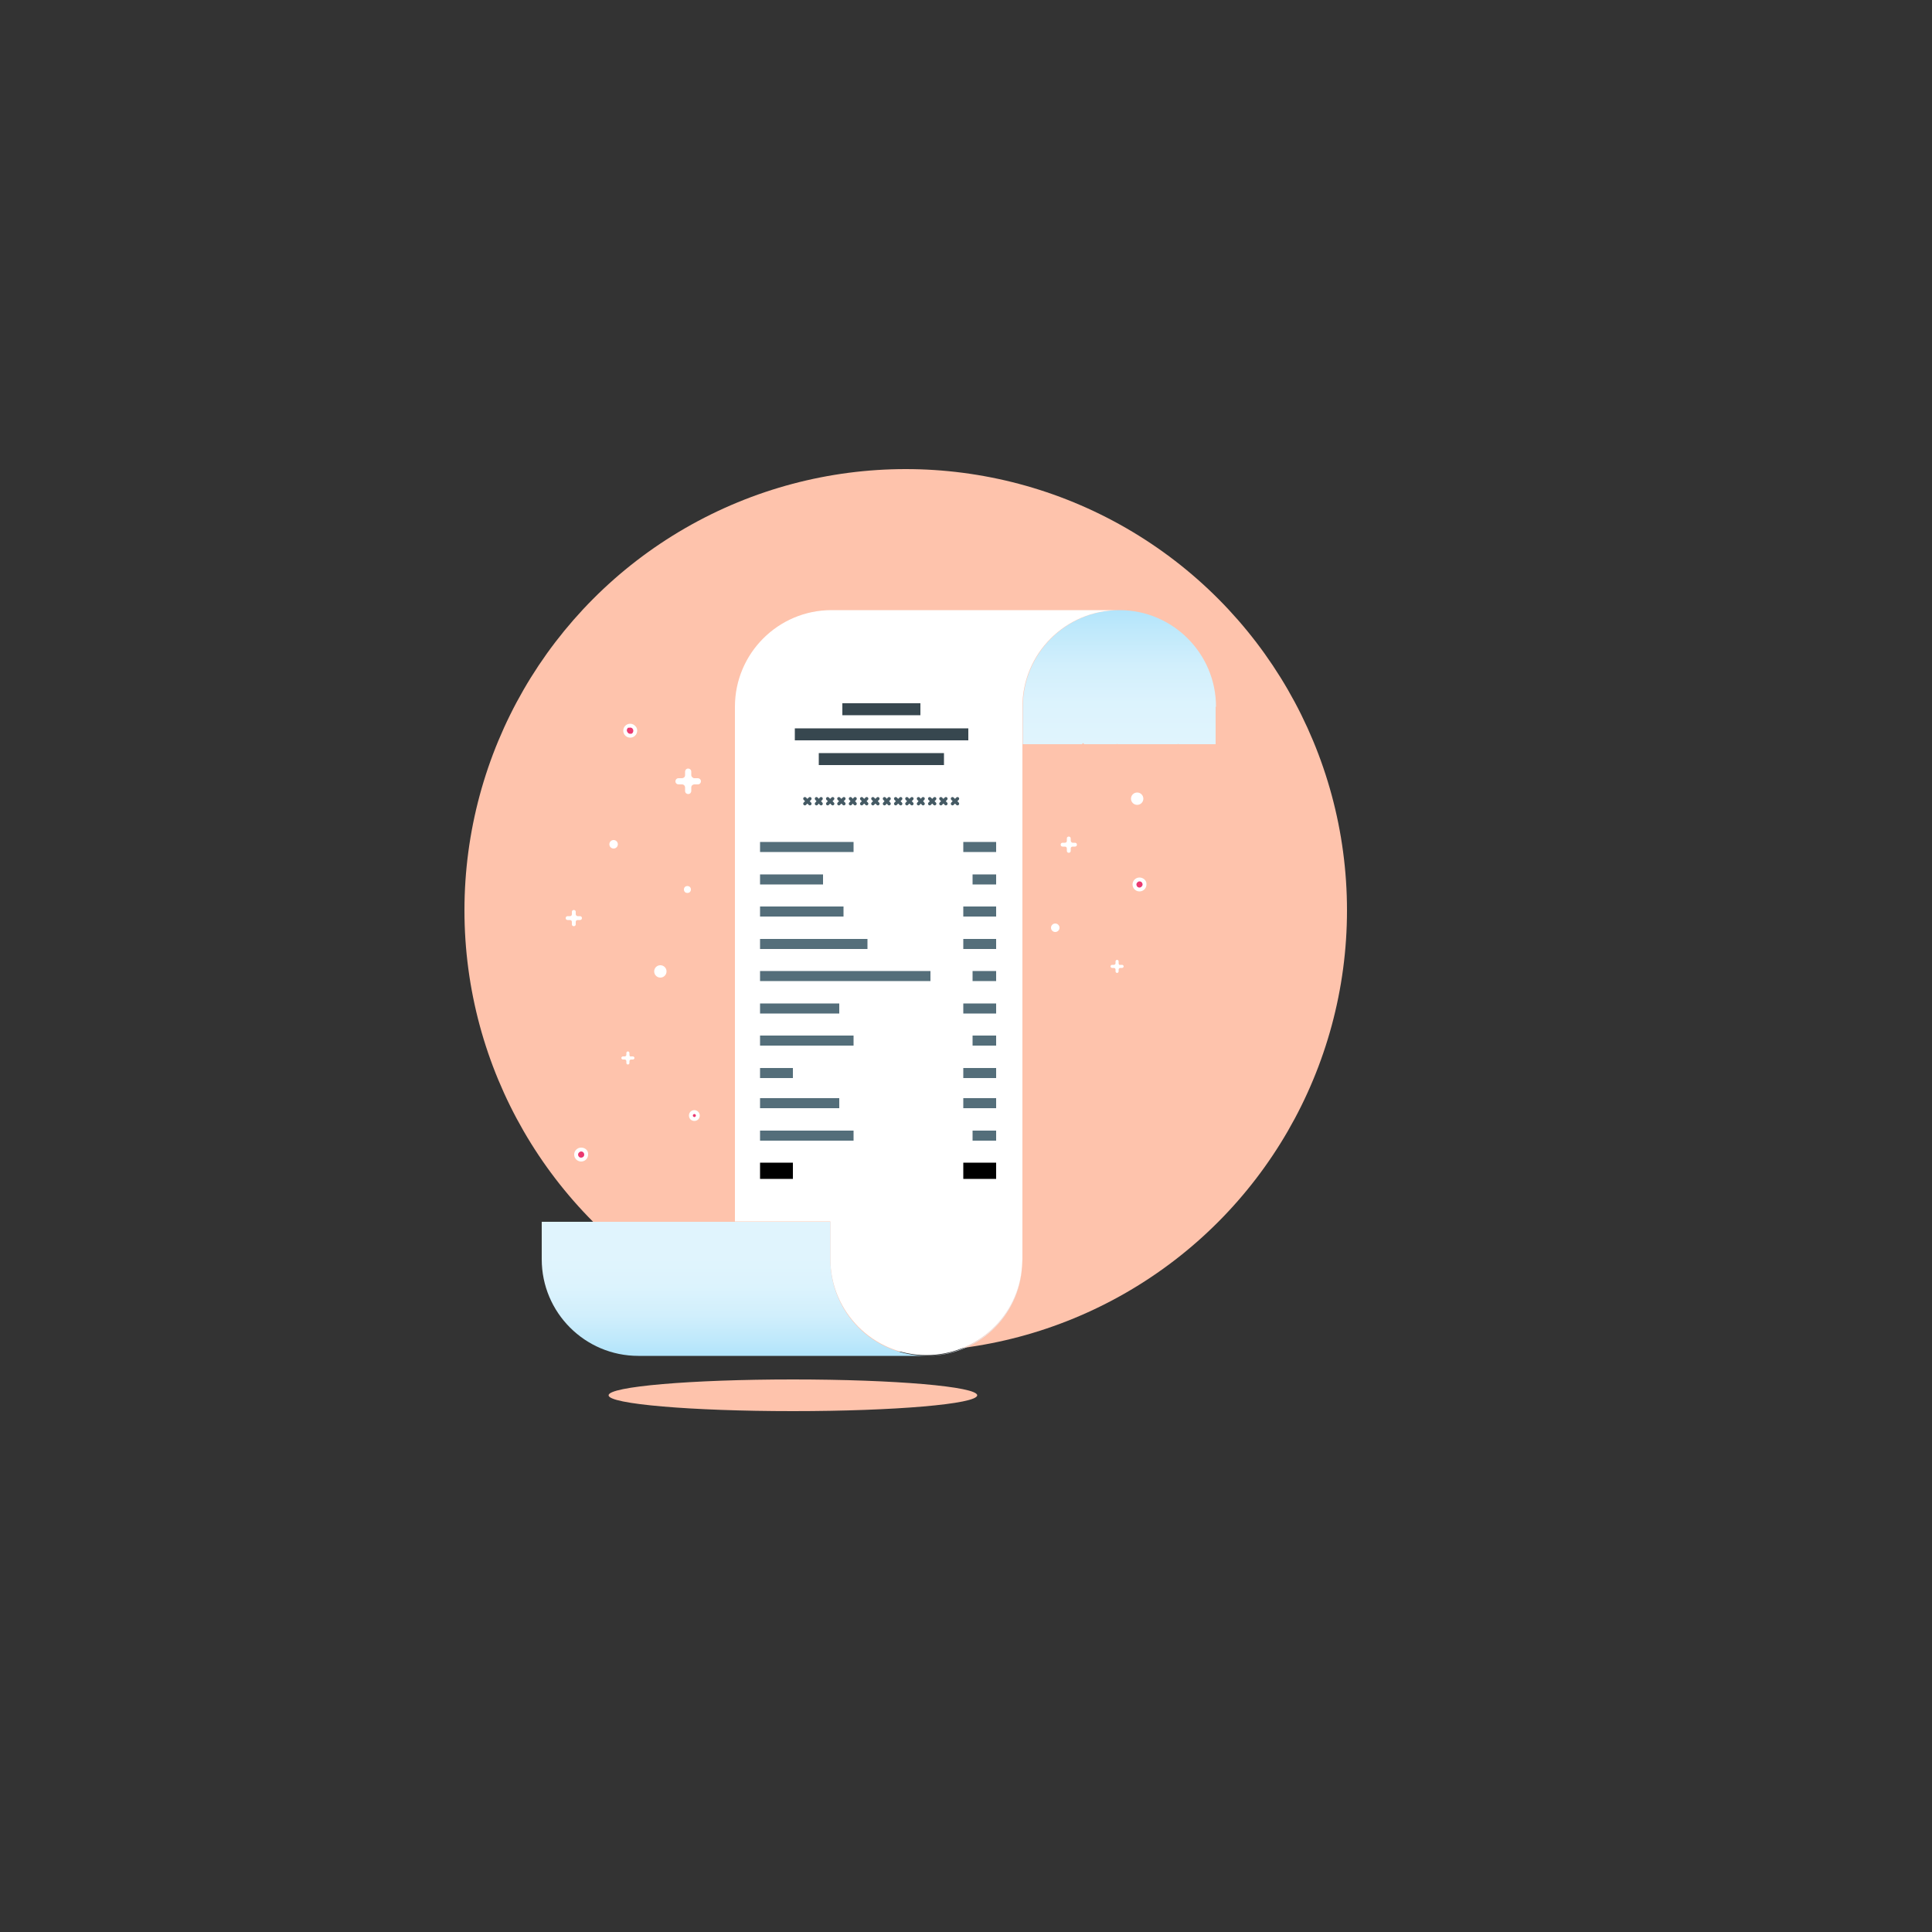 <?xml version="1.0" encoding="utf-8"?>
<!-- Generator: Adobe Illustrator 21.0.0, SVG Export Plug-In . SVG Version: 6.00 Build 0)  -->
<svg version="1.1" id="Objects" xmlns="http://www.w3.org/2000/svg" xmlns:xlink="http://www.w3.org/1999/xlink" x="0px" y="0px"
	 viewBox="0 0 500 500" style="enable-background:new 0 0 500 500;" xml:space="preserve">
<rect x="0" y="0" width="500" height="500" fill="#333333" stroke="none"/>
<style type="text/css">
	.st0{fill:#FEC3AC;}
	.st1{fill:#FFFFFF;}
	.st2{fill:#EA3970;}
	.st3{fill:url(#SVGID_1_);}
	.st4{fill:#E3F1FC;}
	.st5{fill:url(#SVGID_2_);}
	.st6{fill:#546E7A;}
	.st7{fill:#37474F;}
	.st8{fill:none;stroke:#455A64;stroke-width:0.86;stroke-linecap:round;stroke-miterlimit:10;}
</style>
<title>Artboard 2</title>
<circle class="st0" cx="234.4" cy="235.6" r="114.2"/>
<path class="st1" d="M178.9,200.6v-0.9c0-0.5-0.4-0.8-0.8-0.8l0,0l0,0c-0.5,0-0.8,0.4-0.8,0.8l0,0v0.9c0,0.5-0.4,0.8-0.8,0.8l0,0
	h-0.9c-0.5,0-0.8,0.4-0.8,0.8l0,0l0,0c0,0.5,0.4,0.8,0.8,0.8l0,0h0.9c0.5,0,0.8,0.4,0.8,0.8l0,0v0.9c0,0.5,0.4,0.8,0.8,0.8l0,0l0,0
	c0.5,0,0.8-0.4,0.8-0.8l0,0v-0.9c0-0.5,0.4-0.8,0.8-0.8l0,0h0.9c0.5,0,0.8-0.4,0.8-0.8l0,0l0,0c0-0.5-0.4-0.8-0.8-0.8l0,0h-0.9
	C179.3,201.4,178.9,201,178.9,200.6L178.9,200.6z"/>
<path class="st1" d="M149,236.6V236c0-0.3-0.2-0.5-0.5-0.5l0,0c-0.3,0-0.5,0.2-0.5,0.5v0.6c0,0.3-0.2,0.5-0.5,0.5h-0.6
	c-0.3,0-0.5,0.2-0.5,0.5l0,0c0,0.3,0.2,0.5,0.5,0.5h0.6c0.3,0,0.5,0.2,0.5,0.5v0.6c0,0.3,0.2,0.5,0.5,0.5l0,0c0.3,0,0.5-0.2,0.5-0.5
	v-0.6c0-0.3,0.2-0.5,0.5-0.5h0.6c0.3,0,0.5-0.2,0.5-0.5l0,0c0-0.3-0.2-0.5-0.5-0.5h-0.6C149.3,237.1,149,236.9,149,236.6z"/>
<path class="st1" d="M277.1,217.5V217c0-0.3-0.2-0.5-0.5-0.5l0,0l0,0c-0.3,0-0.5,0.2-0.5,0.5l0,0v0.6c0,0.3-0.2,0.5-0.5,0.5l0,0H275
	c-0.3,0-0.5,0.2-0.5,0.5l0,0l0,0c0,0.3,0.2,0.5,0.5,0.5l0,0h0.6c0.3,0,0.5,0.2,0.5,0.5l0,0v0.6c0,0.3,0.2,0.5,0.5,0.5l0,0l0,0
	c0.3,0,0.5-0.2,0.5-0.5l0,0v-0.6c0-0.3,0.2-0.5,0.5-0.5l0,0h0.6c0.3,0,0.5-0.2,0.5-0.5l0,0l0,0c0-0.3-0.2-0.5-0.5-0.5l0,0h-0.6
	C277.4,218.1,277.1,217.9,277.1,217.5C277.1,217.6,277.1,217.6,277.1,217.5z"/>
<path class="st1" d="M162.9,273v-0.5c0-0.2-0.2-0.4-0.4-0.4l0,0l0,0c-0.2,0-0.4,0.2-0.4,0.4l0,0v0.5c0,0.2-0.2,0.4-0.4,0.4l0,0h-0.5
	c-0.2,0-0.4,0.2-0.4,0.4l0,0l0,0c0,0.2,0.2,0.4,0.4,0.4l0,0h0.5c0.2,0,0.4,0.2,0.4,0.4l0,0v0.5c0,0.2,0.2,0.4,0.4,0.4l0,0l0,0
	c0.2,0,0.4-0.2,0.4-0.4l0,0v-0.5c0-0.2,0.2-0.4,0.4-0.4l0,0h0.5c0.2,0,0.4-0.2,0.4-0.4l0,0l0,0c0-0.2-0.2-0.4-0.4-0.4l0,0h-0.5
	C163.1,273.5,162.9,273.3,162.9,273L162.9,273z"/>
<path class="st1" d="M289.5,249.3v-0.5c0-0.2-0.2-0.4-0.4-0.4l0,0l0,0c-0.2,0-0.4,0.2-0.4,0.4l0,0v0.5c0,0.2-0.2,0.4-0.4,0.4l0,0
	h-0.5c-0.2,0-0.4,0.2-0.4,0.4l0,0l0,0c0,0.2,0.2,0.4,0.4,0.4l0,0h0.5c0.2,0,0.4,0.2,0.4,0.4l0,0v0.5c0,0.2,0.2,0.4,0.4,0.4l0,0l0,0
	c0.2,0,0.4-0.2,0.4-0.4l0,0v-0.5c0-0.2,0.2-0.4,0.4-0.4l0,0h0.5c0.2,0,0.4-0.2,0.4-0.4l0,0l0,0c0-0.2-0.2-0.4-0.4-0.4l0,0h-0.5
	C289.7,249.8,289.5,249.6,289.5,249.3L289.5,249.3z"/>
<circle class="st1" cx="170.9" cy="251.4" r="1.6"/>
<circle class="st1" cx="294.3" cy="206.7" r="1.6"/>
<circle class="st1" cx="177.9" cy="230.2" r="0.9"/>
<circle class="st1" cx="158.8" cy="218.5" r="1.1"/>
<circle class="st1" cx="273.1" cy="240.1" r="1.1"/>
<circle class="st2" cx="179.7" cy="288.8" r="0.9"/>
<path class="st1" d="M179.7,288.3c0.2,0,0.4,0.2,0.4,0.4s-0.2,0.4-0.4,0.4s-0.4-0.2-0.4-0.4l0,0
	C179.3,288.5,179.5,288.3,179.7,288.3 M179.7,287.3c-0.8,0-1.4,0.6-1.4,1.4s0.6,1.4,1.4,1.4c0.8,0,1.4-0.6,1.4-1.4l0,0
	C181.1,288,180.5,287.3,179.7,287.3z"/>
<circle class="st2" cx="150.4" cy="298.8" r="1.3"/>
<path class="st1" d="M150.4,298c0.5,0,0.8,0.4,0.8,0.8c0,0.5-0.4,0.8-0.8,0.8c-0.5,0-0.8-0.4-0.8-0.8l0,0
	C149.6,298.4,150,298,150.4,298 M150.4,297c-1,0-1.8,0.8-1.8,1.8s0.8,1.8,1.8,1.8s1.8-0.8,1.8-1.8l0,0
	C152.3,297.8,151.5,297,150.4,297z"/>
<circle class="st2" cx="294.9" cy="228.9" r="1.3"/>
<path class="st1" d="M294.9,228.1c0.5,0,0.8,0.4,0.8,0.8s-0.4,0.8-0.8,0.8c-0.5,0-0.8-0.4-0.8-0.8l0,0
	C294.1,228.5,294.5,228.1,294.9,228.1 M294.9,227.1c-1,0-1.8,0.8-1.8,1.8s0.8,1.8,1.8,1.8s1.8-0.8,1.8-1.8l0,0
	C296.8,227.9,295.9,227.1,294.9,227.1z"/>
<path class="st2" d="M163.1,190.5c-0.4,0-0.8-0.2-1.1-0.6c-0.4-0.6-0.3-1.4,0.3-1.9c0.2-0.2,0.5-0.2,0.7-0.2
	c0.7-0.1,1.4,0.5,1.4,1.2c0.1,0.7-0.5,1.4-1.2,1.4C163.2,190.5,163.1,190.5,163.1,190.5L163.1,190.5z"/>
<path class="st1" d="M163.1,188.3L163.1,188.3c0.5,0,0.8,0.4,0.8,0.8c0,0.3-0.1,0.5-0.3,0.7c-0.1,0.1-0.3,0.1-0.5,0.1
	c-0.3,0-0.5-0.1-0.7-0.4c-0.3-0.4-0.2-0.9,0.2-1.2C162.7,188.4,162.9,188.3,163.1,188.3 M163.1,187.3c-1,0-1.8,0.8-1.8,1.8
	s0.8,1.8,1.8,1.8s1.8-0.8,1.8-1.8c0-0.4-0.1-0.7-0.3-1C164.2,187.6,163.7,187.3,163.1,187.3z"/>
<linearGradient id="SVGID_1_" gradientUnits="userSpaceOnUse" x1="289.7" y1="212.22" x2="289.7" y2="177.67" gradientTransform="matrix(1 0 0 1 0 -20)">
	<stop  offset="0" style="stop-color:#E0F4FD"/>
	<stop  offset="0.3" style="stop-color:#DCF3FD"/>
	<stop  offset="0.59" style="stop-color:#D1EFFC"/>
	<stop  offset="0.87" style="stop-color:#BDE8FB"/>
	<stop  offset="1" style="stop-color:#B2E4FB"/>
</linearGradient>
<path class="st3" d="M314.6,182.9v9.7H305l-0.1-0.1l-0.1,0.1h-15.6l-0.1-0.1l-0.1,0.1h-8.4l-0.3-0.3l-0.3,0.3h-6.2l0,0l0,0H268l0,0
	l0,0h-3.3v-9.7c0-13.8,11.2-25,25-25s25,11.2,25,25H314.6z"/>
<g id="_Groupe_">
	<path class="st4" d="M264.5,327.8c-0.8,13-11.6,23.1-24.6,23.1h-0.2C252.7,350.8,263.5,340.8,264.5,327.8z"/>
	<path class="st1" d="M215.2,157.9c-13.8,0-25,11.2-25,25l0,0v133.2h24.7v9.7c0,13.7,11.1,24.9,24.8,24.9c13,0,23.9-10,24.8-23
		c0-0.6,0.1-1.3,0.1-1.9V182.9c0-13.8,11.2-25,25-25l0,0H215.2z"/>
	
		<linearGradient id="SVGID_2_" gradientUnits="userSpaceOnUse" x1="189.95" y1="345.49" x2="189.95" y2="370.73" gradientTransform="matrix(1 0 0 1 0 -20)">
		<stop  offset="0" style="stop-color:#E0F4FD"/>
		<stop  offset="0.3" style="stop-color:#DCF3FD"/>
		<stop  offset="0.59" style="stop-color:#D1EFFC"/>
		<stop  offset="0.87" style="stop-color:#BDE8FB"/>
		<stop  offset="1" style="stop-color:#B2E4FB"/>
	</linearGradient>
	<path class="st5" d="M222.2,343.6c-4.7-4.7-7.3-11-7.3-17.7v-9.7h-28l0,0l0,0h-5.8l0,0l0,0h-40.9v9.7c0,13.8,11.2,25,25,25l0,0
		h74.5C233.1,350.8,226.8,348.2,222.2,343.6z"/>
</g>
<rect x="196.7" y="217.9" class="st6" width="24.2" height="2.6"/>
<rect x="196.7" y="226.3" class="st6" width="16.3" height="2.6"/>
<rect x="196.7" y="234.6" class="st6" width="21.6" height="2.6"/>
<rect x="196.7" y="243" class="st6" width="27.8" height="2.6"/>
<rect x="196.7" y="268" class="st6" width="24.2" height="2.6"/>
<rect x="196.7" y="276.4" class="st6" width="8.5" height="2.6"/>
<rect x="196.7" y="251.3" class="st6" width="44.1" height="2.6"/>
<rect x="196.7" y="259.7" class="st6" width="20.5" height="2.6"/>
<rect x="249.3" y="217.9" class="st6" width="8.5" height="2.6"/>
<rect x="251.7" y="226.3" class="st6" width="6.1" height="2.6"/>
<rect x="249.3" y="234.6" class="st6" width="8.5" height="2.6"/>
<rect x="249.3" y="243" class="st6" width="8.5" height="2.6"/>
<rect x="251.7" y="268" class="st6" width="6.1" height="2.6"/>
<rect x="249.3" y="276.4" class="st6" width="8.5" height="2.6"/>
<rect x="251.7" y="251.3" class="st6" width="6.1" height="2.6"/>
<rect x="249.3" y="259.7" class="st6" width="8.5" height="2.6"/>
<rect x="196.7" y="292.6" class="st6" width="24.2" height="2.6"/>
<rect x="196.7" y="300.9" width="8.5" height="4.2"/>
<rect x="196.7" y="284.2" class="st6" width="20.5" height="2.6"/>
<rect x="251.7" y="292.6" class="st6" width="6.1" height="2.6"/>
<rect x="249.3" y="300.9" width="8.5" height="4.2"/>
<rect x="249.3" y="284.2" class="st6" width="8.5" height="2.6"/>
<rect x="211.9" y="194.9" class="st7" width="32.4" height="3.1"/>
<rect x="218" y="182" class="st7" width="20.2" height="3.1"/>
<rect x="205.7" y="188.5" class="st7" width="44.9" height="3.1"/>
<line class="st8" x1="208.3" y1="206.7" x2="209.6" y2="208"/>
<line class="st8" x1="209.6" y1="206.7" x2="208.3" y2="208"/>
<line class="st8" x1="246.5" y1="206.7" x2="247.8" y2="208"/>
<line class="st8" x1="247.8" y1="206.7" x2="246.5" y2="208"/>
<line class="st8" x1="240.6" y1="206.7" x2="241.9" y2="208"/>
<line class="st8" x1="241.9" y1="206.7" x2="240.6" y2="208"/>
<line class="st8" x1="237.7" y1="206.7" x2="238.9" y2="208"/>
<line class="st8" x1="238.9" y1="206.7" x2="237.7" y2="208"/>
<line class="st8" x1="234.7" y1="206.7" x2="236" y2="208"/>
<line class="st8" x1="236" y1="206.7" x2="234.7" y2="208"/>
<line class="st8" x1="231.8" y1="206.7" x2="233.1" y2="208"/>
<line class="st8" x1="233.1" y1="206.7" x2="231.8" y2="208"/>
<line class="st8" x1="228.9" y1="206.7" x2="230.1" y2="208"/>
<line class="st8" x1="230.1" y1="206.7" x2="228.9" y2="208"/>
<line class="st8" x1="243.5" y1="206.7" x2="244.8" y2="208"/>
<line class="st8" x1="244.8" y1="206.7" x2="243.5" y2="208"/>
<line class="st8" x1="223" y1="206.7" x2="224.3" y2="208"/>
<line class="st8" x1="224.3" y1="206.7" x2="223" y2="208"/>
<line class="st8" x1="220.1" y1="206.7" x2="221.3" y2="208"/>
<line class="st8" x1="221.3" y1="206.7" x2="220.1" y2="208"/>
<line class="st8" x1="214.2" y1="206.7" x2="215.5" y2="208"/>
<line class="st8" x1="215.5" y1="206.7" x2="214.2" y2="208"/>
<line class="st8" x1="211.3" y1="206.7" x2="212.5" y2="208"/>
<line class="st8" x1="212.5" y1="206.7" x2="211.3" y2="208"/>
<line class="st8" x1="217.1" y1="206.7" x2="218.4" y2="208"/>
<line class="st8" x1="218.4" y1="206.7" x2="217.1" y2="208"/>
<line class="st8" x1="225.9" y1="206.7" x2="227.2" y2="208"/>
<line class="st8" x1="227.2" y1="206.7" x2="225.9" y2="208"/>
<ellipse class="st0" cx="205.2" cy="361.1" rx="47.7" ry="4.1"/>
</svg>
